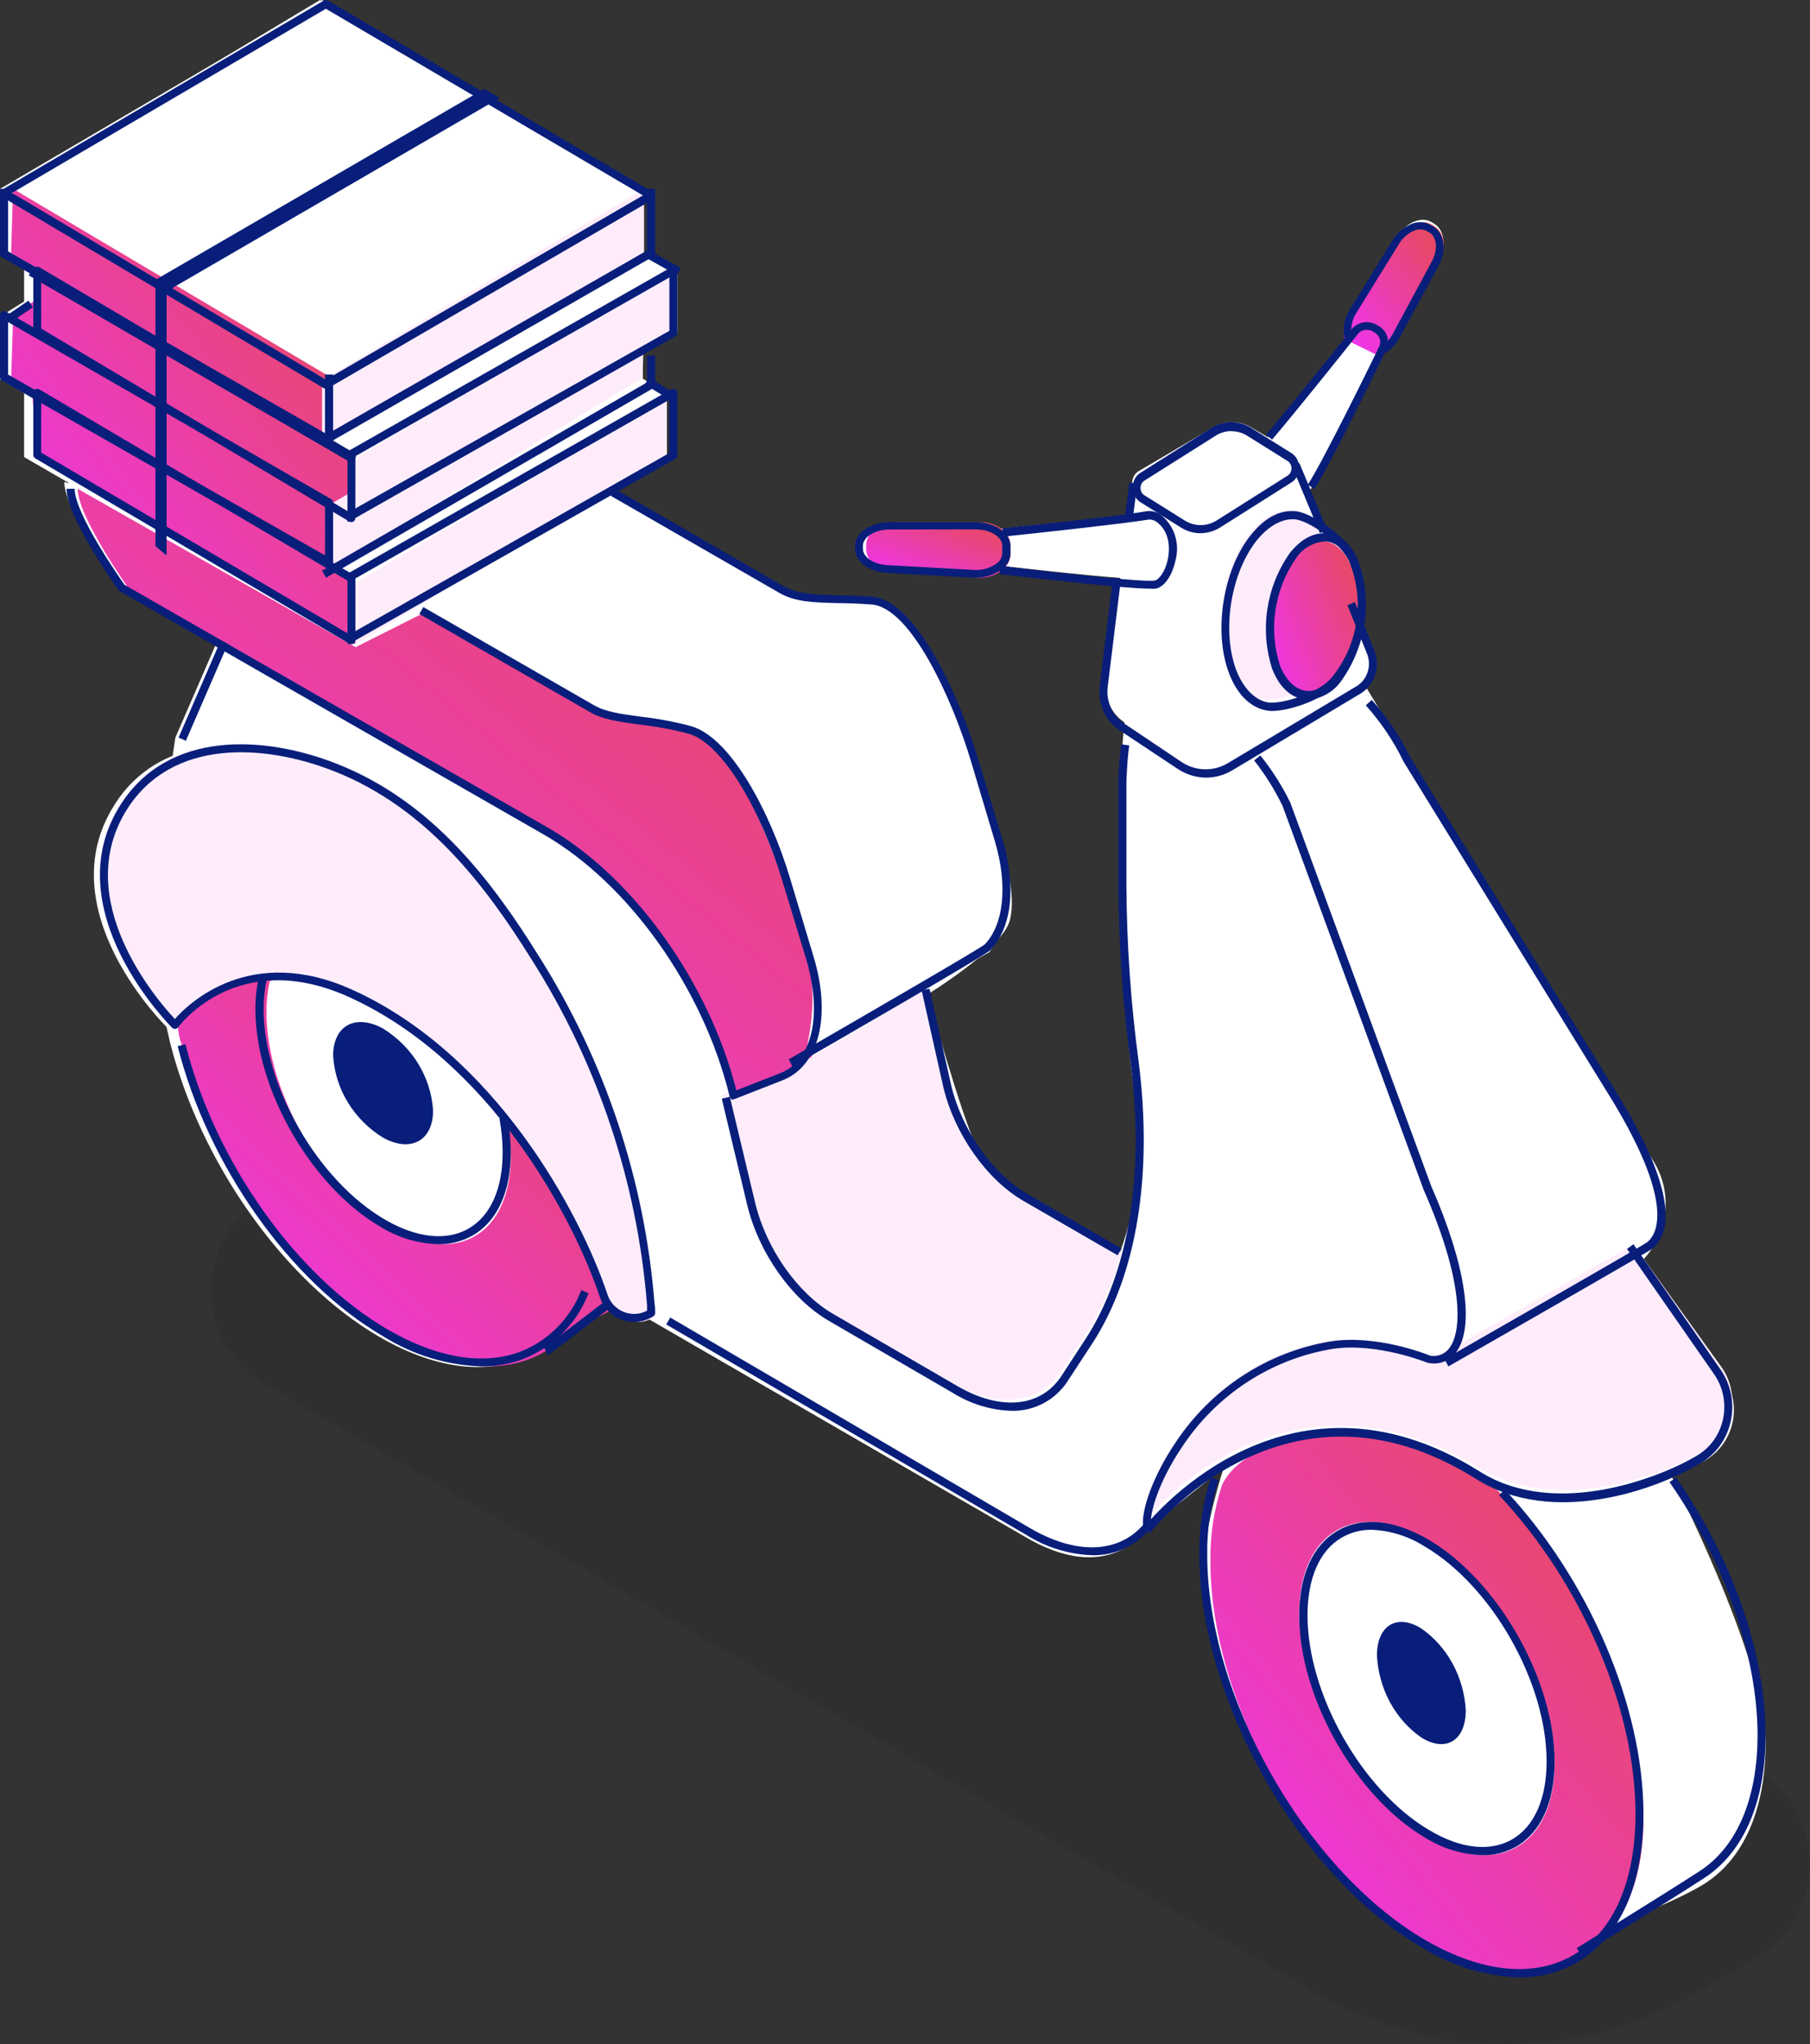 <svg width="163" height="184" viewBox="0 0 163 184" fill="none" xmlns="http://www.w3.org/2000/svg">
<rect x="0" y="0" width="163" height="184" fill="#333333" stroke="none"/>
<path opacity="0.08" d="M23.85 124.607L118.453 179.399C123.661 182.413 129.568 184 135.581 184C141.594 184 147.501 182.413 152.709 179.399L158.15 176.248C159.625 175.394 160.849 174.165 161.7 172.686C162.552 171.207 163 169.529 163 167.821C163 166.112 162.552 164.434 161.7 162.955C160.849 161.476 159.625 160.247 158.15 159.393L63.526 104.601C58.319 101.587 52.413 100 46.401 100C40.389 100 34.483 101.587 29.277 104.601L23.836 107.752C22.363 108.609 21.142 109.839 20.293 111.319C19.445 112.799 18.999 114.476 19 116.184C19.001 117.891 19.45 119.568 20.302 121.046C21.153 122.525 22.376 123.753 23.85 124.607Z" fill="black"/>
<path d="M0 22.737V17.302L28.813 0L57.887 17.098V22.7L60.781 24.206V29.896L57.887 31.577V34.087L60.057 35.419V41.108L54.768 44.186L70.332 53.142C72.279 54.27 74.674 53.87 78.458 54.161C82.242 54.452 86.106 62.972 87.778 68.662C87.778 68.662 92.213 79.342 90.868 83.06C89.963 85.563 83.538 89.507 83.538 89.507C83.538 89.507 86.577 100.544 88.053 103.498C89.826 107.034 100.831 112.789 100.831 112.789C100.831 112.789 103.4 106.467 102.351 99.693C100.137 85.505 101.099 66.843 101.099 66.843L101.265 65.024C100.691 64.651 100.233 64.123 99.945 63.5C99.657 62.876 99.55 62.184 99.637 61.502L100.86 52.022C97.684 51.782 92.604 51.214 90.006 50.916C89.678 51.253 89.279 51.511 88.838 51.672C88.397 51.833 87.926 51.893 87.459 51.847L79.927 51.382C78.48 51.294 77.409 50.436 77.409 49.395V49.09C77.409 47.991 78.639 47.096 80.159 47.096H87.727C88.444 47.084 89.144 47.306 89.724 47.729V47.627C92.922 47.314 98.769 46.703 101.576 46.318L101.974 43.291C101.999 43.14 102.056 42.996 102.143 42.871C102.229 42.745 102.342 42.64 102.474 42.563L109.073 38.693C109.577 38.402 110.148 38.248 110.73 38.248C111.311 38.248 111.883 38.402 112.387 38.693L114 39.617C116.048 37.063 119.55 32.545 121.236 30.333C121.154 29.917 121.154 29.488 121.237 29.073C121.321 28.657 121.485 28.262 121.721 27.91L125.78 21.362C126.627 20.008 128.016 19.426 128.942 20.008L129.203 20.169C130.078 20.736 130.245 22.126 129.521 23.406L125.86 30.195C125.497 30.9 124.908 31.461 124.188 31.788H124.138C123.074 34.029 119.21 41.712 117.843 44.426L119.232 47.729C119.456 47.897 119.681 48.078 119.89 48.268C120.802 48.486 121.612 49.286 122.133 50.654C122.675 52.264 122.815 53.983 122.539 55.66L123.733 58.57C123.979 59.163 124.002 59.825 123.797 60.434C123.592 61.042 123.173 61.554 122.618 61.873L123.081 63.117C124.422 64.632 125.552 66.324 126.439 68.145L144.673 97.685C150.527 106.932 150.064 110.839 148.378 112.083C148.269 112.156 147.22 112.811 147.22 112.811L155.179 123.87C155.6 124.467 155.892 125.146 156.038 125.862C156.184 126.579 156.179 127.319 156.026 128.034C155.872 128.749 155.572 129.424 155.145 130.016C154.717 130.608 154.172 131.104 153.544 131.473C153.544 131.473 151.742 132.434 150.549 132.929C150.549 132.929 159 149.357 159 156.895C159 162.97 156.959 167.307 153.631 169.482C150.013 171.854 133.906 178.351 128.306 175.114C117.329 168.74 108.429 153.286 108.429 140.597C108.429 138.182 109.601 133.969 110.202 132.128L103.045 137.796C103.045 137.796 99.789 142.831 92.192 138.269L55.81 117.235L48.162 121.782C44.544 123.805 39.609 123.506 34.139 120.327C25.419 115.234 18.01 104.473 15.325 93.887L14.993 92.432C14.993 92.432 4.211 81.911 10.34 72.401C11.572 70.428 13.397 68.899 15.55 68.036L15.789 66.406L19.58 57.675L10.369 52.342C10.369 52.342 5.789 45.903 5.789 43.371L6.187 43.509L6.136 43.436L2.171 41.145V35.382L0 34.123V28.499L2.171 27.146V23.995L0 22.737Z" fill="white"/>
<path d="M124.089 32C124.827 31.665 125.428 31.094 125.792 30.381L129.538 23.615C130.279 22.337 130.101 20.936 129.205 20.392L128.946 20.225C127.991 19.644 126.547 20.225 125.71 21.553L121.557 28.087C121.073 28.797 120.894 29.666 121.061 30.505L124.089 32Z" fill="url(#paint0_linear_2912_18509)"/>
<path fill-rule="evenodd" clip-rule="evenodd" d="M110.025 133.757C110.025 133.757 111.444 129.325 120.906 129.011C123.635 128.921 126.353 129.403 128.896 130.428C131.439 131.452 133.753 132.998 135.699 134.971C142.904 142.643 148 153.986 148 163.749C148 176.503 138.5 180.5 128.501 175.245C117.733 168.839 109.003 153.305 109.003 140.551C108.965 138.243 109.311 135.945 110.025 133.757Z" fill="url(#paint1_linear_2912_18509)"/>
<path fill-rule="evenodd" clip-rule="evenodd" d="M117 145.261C117 152.663 122.148 161.676 128.5 165.396C134.852 169.116 140 166.149 140 158.725C140 151.3 134.852 142.309 128.5 138.596C122.148 134.884 117 137.866 117 145.261Z" fill="white"/>
<path fill-rule="evenodd" clip-rule="evenodd" d="M56 116.959C55.424 118.295 52.117 118.999 51.238 119.943C47.636 123.754 41.735 124.161 35.042 120.262C26.361 115.216 18.984 104.45 16.311 93.886C16.311 93.886 13.328 86.009 25.842 85.015C33.378 84.412 50.611 102.482 50.611 102.482L56 116.959Z" fill="url(#paint2_linear_2912_18509)"/>
<path fill-rule="evenodd" clip-rule="evenodd" d="M24.285 88.344C24.285 88.344 29.259 85.523 34.453 88.055C42.667 92.063 45.709 100.948 45.709 100.948C45.899 101.973 45.996 103.015 46 104.059C46 111.171 41.076 114.036 35 110.462C28.925 106.888 24 98.235 24 91.123C23.994 90.189 24.089 89.257 24.285 88.344Z" fill="white"/>
<path d="M38.443 55.029L53.786 63.948C55.723 65.072 59.028 64.833 62.498 65.848C65.968 66.863 69.46 73.744 71.138 79.415L73.298 86.579C74.832 91.742 73.795 96.07 70.749 97.281L66.429 99C64.082 89.175 57.285 79.48 49.603 75.02L11.579 52.97C11.579 52.97 7 46.523 7 44L32.02 58.256L38.443 55.029Z" fill="url(#paint3_linear_2912_18509)"/>
<path d="M123.105 62L148.952 104.612C149.465 105.456 149.799 106.398 149.933 107.38C150.067 108.361 149.999 109.36 149.733 110.313C149.466 111.267 149.007 112.154 148.384 112.918C147.762 113.683 146.989 114.308 146.115 114.756L131.954 122V116.968L125.09 97.36L113 67.864C114.4 66.104 123.105 62 123.105 62Z" fill="white"/>
<path d="M103.033 137C102.543 134.718 107.416 122.64 119.703 120.721C123.89 120.067 128.618 122.015 128.618 122.015L129.896 121.855C129.896 121.855 146.5 112.407 147.078 112L155.019 123.047C155.447 123.647 155.744 124.331 155.892 125.055C156.04 125.778 156.036 126.525 155.878 127.247C155.721 127.968 155.415 128.649 154.98 129.244C154.544 129.838 153.989 130.334 153.351 130.699L153.272 130.743C149.879 132.719 140.277 136.44 133.174 132.153C115.349 121.31 103.033 137 103.033 137Z" fill="#FFECFA"/>
<path d="M58.986 118.526C58.615 118.77 58.193 118.926 57.752 118.979C57.312 119.033 56.866 118.983 56.447 118.834C56.029 118.686 55.651 118.442 55.342 118.122C55.033 117.802 54.801 117.414 54.665 116.989C52.03 109.125 44.203 95.086 31.545 89.36C21.097 84.634 15.502 92.259 15.502 92.259C15.502 92.259 4.781 81.771 10.872 72.305C15.128 65.688 23.689 66.217 30.155 68.754C38.45 72.015 43.771 78.698 48.401 86.149C54.443 95.672 58.065 106.544 58.95 117.808C58.95 118.062 58.95 118.316 59 118.533L58.986 118.526Z" fill="#FFECFA"/>
<path d="M110.684 59.985C111.401 61.761 112.469 62.764 113.695 62.973C114.92 63.182 118.411 62.157 119.63 60.62C120.81 59.173 121.585 57.435 121.874 55.585C122.162 53.735 121.954 51.841 121.271 50.099C120.554 48.201 117.429 46.101 116.096 46.008C114.913 45.921 113.63 46.578 112.512 47.999C110.096 51.03 109.286 56.392 110.684 59.985Z" fill="#FFECFA"/>
<path d="M117.33 62.436C115.215 62.123 113.95 58.799 114.503 55.012C115.057 51.225 117.22 48.409 119.335 48.722C121.45 49.035 122.715 52.359 122.162 56.146C121.608 59.933 119.445 62.749 117.33 62.436Z" fill="url(#paint4_linear_2912_18509)"/>
<path d="M102.559 44.306L106.384 46.544C106.896 46.843 107.477 47 108.068 47C108.659 47 109.24 46.843 109.753 46.544L116.461 42.575C116.625 42.48 116.761 42.343 116.856 42.178C116.95 42.013 117 41.825 117 41.634C117 41.443 116.95 41.256 116.856 41.091C116.761 40.925 116.625 40.789 116.461 40.694L112.636 38.456C112.124 38.157 111.543 38 110.952 38C110.361 38 109.78 38.157 109.267 38.456L102.559 42.403C102.39 42.496 102.249 42.633 102.15 42.801C102.052 42.968 102 43.16 102 43.354C102 43.549 102.052 43.741 102.15 43.908C102.249 44.076 102.39 44.213 102.559 44.306Z" fill="white"/>
<path d="M91 49.114V49.886C91 51.128 89.621 52.1 88.024 51.992L80.506 51.498C79.062 51.405 78 50.495 78 49.392V49.114C78 47.949 79.221 47 80.737 47H88.256C89.772 46.985 91 47.934 91 49.114Z" fill="url(#paint5_linear_2912_18509)"/>
<path d="M0 17.004L29.004 34L58 17.004L29.004 0L0 17.004Z" fill="white"/>
<path d="M1 22.76L1.179 17L29.671 33.894L29.85 39.937L32 41.193V46.808L29.85 45.551V51.129L32 52.386V58L3.329 41.222L2.899 35.346L1 34.126L1.194 28.192L3.243 27.023L3.15 24.328L1 22.76Z" fill="url(#paint6_linear_2912_18509)"/>
<path d="M58 17V22.84L29 40V34.213L58 17Z" fill="#FFECFA"/>
<path d="M61 24V29.859L32 47V41.244L61 24Z" fill="#FFECFA"/>
<path d="M58 29L57.873 33.996L30 51V45.248L58 29Z" fill="#FFECFA"/>
<path d="M60 36V40.871L32.091 58L32 52.455L60 36Z" fill="#FFECFA"/>
<path d="M101 112.745L92.573 107.912C89.285 106.022 86.375 101.933 85.373 97.814L83.363 89C80.22 90.832 74.726 94.403 70.429 96.574C68.702 97.435 66.88 98.093 65 98.535L67.286 107.948C68.295 112.096 71.198 116.185 74.486 118.046L85.664 124.466C89.801 126.839 93.611 126.435 95.585 123.42L97.763 120.124C99.221 117.846 100.313 115.357 101 112.745Z" fill="#FFECFA"/>
<path d="M90.839 79.871C86.808 58.561 80.448 55.338 80.448 55.338L71.385 54.029L55.565 45C52.435 46.827 38 54.957 38 54.957L42.701 57.77L53.185 63.806C55.839 65.173 58.896 64.719 62.472 65.906C67.138 67.46 71.45 82.094 71.45 82.094C73.396 86.863 73.613 90.058 72.517 95L89.101 85.705C90.529 83.561 91.372 82.669 90.839 79.871Z" fill="white"/>
<path d="M118.385 44C119.745 41.969 124.638 31.935 124.824 31.513C125.019 31.128 125.053 30.686 124.92 30.277C124.787 29.869 124.497 29.525 124.108 29.317C123.762 29.077 123.337 28.968 122.913 29.008C122.49 29.049 122.095 29.237 121.805 29.538C120.174 31.61 116.082 36.686 114 39.138L114.558 39.573C116.647 37.121 120.739 32.017 122.37 29.959C122.553 29.797 122.789 29.701 123.038 29.69C123.286 29.678 123.531 29.752 123.729 29.897C123.97 30.013 124.154 30.215 124.242 30.461C124.33 30.706 124.316 30.974 124.201 31.209C124.151 31.313 119.122 41.624 117.763 43.641L118.385 44Z" fill="#081E7A"/>
<path d="M124.324 32C125.076 31.659 125.693 31.074 126.077 30.339L129.543 23.942C130.289 22.564 130.104 21.041 129.118 20.42L128.871 20.268C128.592 20.105 128.278 20.013 127.955 20.001C127.633 19.989 127.312 20.057 127.022 20.2C126.35 20.499 125.785 21 125.406 21.633L121.57 27.837C121.073 28.591 120.891 29.512 121.063 30.401L121.748 30.235C121.604 29.52 121.746 28.777 122.146 28.168L125.981 21.964C126.286 21.451 126.741 21.045 127.282 20.799C127.47 20.7 127.679 20.648 127.892 20.648C128.104 20.648 128.314 20.7 128.501 20.799L128.748 20.951C129.433 21.371 129.495 22.516 128.933 23.556L125.467 29.98C125.165 30.587 124.668 31.073 124.056 31.359L124.324 32Z" fill="#081E7A"/>
<path d="M142.376 176C142.449 175.949 149.877 171.395 153.468 169.059C157.06 166.724 159 162.17 159 156.208C159 148.839 156.06 140.39 150.942 133L150.348 133.413C155.315 140.557 158.276 149.072 158.276 156.186C158.276 161.894 156.43 166.245 153.07 168.428C149.45 170.764 142.072 175.311 142 175.355L142.376 176Z" fill="#081E7A"/>
<path d="M136.809 177.999C138.663 178.024 140.491 177.542 142.104 176.601C145.906 174.343 148 169.613 148 163.294C148 153.627 143.098 142.159 135.516 134.089L135.001 134.596C142.462 142.541 147.285 153.804 147.285 163.286C147.285 169.333 145.32 173.835 141.747 175.954C138.174 178.073 133.336 177.587 128.169 174.527C117.45 168.156 108.717 152.642 108.717 139.952C108.685 137.673 109.025 135.405 109.725 133.243L109.053 133C108.321 135.239 107.966 137.59 108.003 139.952C108.003 152.877 116.885 168.679 127.812 175.167C130.519 176.903 133.621 177.88 136.809 177.999Z" fill="#081E7A"/>
<path d="M133.494 166.999C134.571 167.021 135.634 166.749 136.574 166.212C138.784 164.911 140 162.199 140 158.582C140 151.231 134.919 142.293 128.68 138.617C125.578 136.787 122.649 136.5 120.426 137.809C118.202 139.117 117 141.822 117 145.439C117 152.79 122.081 161.728 128.32 165.411C129.88 166.391 131.664 166.938 133.494 166.999ZM123.506 137.706C125.212 137.773 126.872 138.295 128.32 139.22C134.365 142.785 139.28 151.459 139.28 158.553C139.28 161.897 138.194 164.382 136.215 165.551C134.236 166.719 131.551 166.44 128.709 164.742C122.664 161.177 117.748 152.51 117.748 145.409C117.748 142.065 118.835 139.58 120.814 138.419C121.634 137.943 122.563 137.697 123.506 137.706Z" fill="#081E7A"/>
<path fill-rule="evenodd" clip-rule="evenodd" d="M124 149.038C124.08 150.517 124.483 151.954 125.178 153.235C125.873 154.516 126.84 155.603 128 156.409C130.21 157.781 132 156.682 132 153.962C131.919 152.484 131.515 151.047 130.82 149.766C130.125 148.486 129.159 147.398 128 146.591C125.79 145.219 124 146.318 124 149.038Z" fill="#081E7A"/>
<path d="M49.343 122C49.343 122 51.776 120.182 55 117.69L54.651 117C51.426 119.484 49 121.31 49 121.31L49.343 122Z" fill="#081E7A"/>
<path d="M43.338 123C44.508 123.007 45.671 122.824 46.784 122.458C48.191 121.964 49.475 121.167 50.548 120.123C51.621 119.079 52.458 117.813 53 116.411L52.352 116.133C51.848 117.441 51.07 118.623 50.071 119.598C49.072 120.574 47.876 121.318 46.566 121.782C43.218 122.9 39.166 122.159 34.859 119.645C26.663 114.865 19.355 104.55 16.705 94L16 94.171C18.706 104.913 26.134 115.406 34.486 120.279C37.15 121.954 40.202 122.892 43.338 123Z" fill="#081E7A"/>
<path d="M39.505 111.999C40.582 112.014 41.644 111.741 42.58 111.207C44.786 109.932 46 107.273 46 103.728C45.996 102.667 45.895 101.608 45.698 100.565L44.98 100.695C45.164 101.696 45.261 102.711 45.267 103.728C45.267 107.006 44.182 109.442 42.206 110.587C40.23 111.733 37.543 111.452 34.684 109.795C28.648 106.3 23.741 97.806 23.741 90.846C23.734 89.945 23.828 89.046 24.021 88.166L23.302 88C23.092 88.946 22.991 89.913 23.001 90.882C23.001 98.087 28.066 106.848 34.303 110.458C35.872 111.42 37.666 111.952 39.505 111.999Z" fill="#081E7A"/>
<path fill-rule="evenodd" clip-rule="evenodd" d="M30 95.039C30.09 96.518 30.544 97.956 31.326 99.237C32.108 100.518 33.195 101.606 34.5 102.413C36.986 103.777 39 102.685 39 99.964C38.909 98.486 38.455 97.048 37.673 95.767C36.891 94.486 35.804 93.398 34.5 92.591C32.014 91.219 30 92.318 30 95.039Z" fill="#081E7A"/>
<path d="M103.564 138C103.678 137.844 115.752 122.355 132.921 133.127C139.814 137.465 149.177 134.115 153.158 131.701L153.23 131.656C153.901 131.254 154.484 130.709 154.94 130.057C155.396 129.405 155.715 128.661 155.878 127.872C156.04 127.083 156.041 126.268 155.881 125.479C155.721 124.69 155.404 123.945 154.95 123.291L147.1 112L146.522 112.431L154.372 123.715C154.766 124.284 155.042 124.933 155.181 125.619C155.319 126.306 155.318 127.015 155.177 127.702C155.035 128.388 154.757 129.035 154.361 129.603C153.964 130.17 153.457 130.644 152.873 130.995L152.802 131.039C149.705 132.904 140.164 136.789 133.292 132.481C115.574 121.338 103.128 137.361 103 137.525L103.564 138Z" fill="#081E7A"/>
<path d="M100.646 113L101 112.388L92.513 107.466C89.373 105.65 86.621 101.719 85.659 97.695L83.707 89L83 89.157L84.952 97.859C85.956 102.068 88.842 106.17 92.138 108.086L100.646 113Z" fill="#081E7A"/>
<path d="M130.435 123C132.246 121.964 148.173 112.853 148.726 112.454C150.207 111.367 151.696 108.004 145.131 97.624L127.026 68.204C126.109 66.313 124.932 64.562 123.532 63L123 63.493C124.363 65.016 125.508 66.724 126.401 68.567L144.534 97.987C151.192 108.525 149.1 111.258 148.302 111.845C147.835 112.186 134.986 119.543 130.082 122.348L130.435 123Z" fill="#081E7A"/>
<path d="M71.367 96C74.263 94.335 88.747 86.002 89.181 85.532C91.13 83.512 91.542 79.777 90.275 75.542L88.103 68.382C86.654 63.43 82.7 53.983 78.456 53.701C77.385 53.628 76.414 53.607 75.56 53.585C73.387 53.534 71.808 53.498 70.49 52.731L55.362 44L55 44.63L70.143 53.346C71.591 54.2 73.271 54.236 75.56 54.294C76.407 54.294 77.37 54.338 78.456 54.41C82.027 54.642 85.8 63.01 87.458 68.578L89.594 75.73C90.767 79.654 90.413 83.215 88.675 85.018C88.182 85.431 77.812 91.432 71.019 95.363L71.367 96Z" fill="#081E7A"/>
<path d="M66.016 98.935C66.061 98.946 66.108 98.946 66.153 98.935L70.494 97.235C73.757 95.953 74.879 91.472 73.28 86.163L71.145 79.046C69.38 73.168 65.835 66.375 62.21 65.359C60.74 64.968 59.243 64.686 57.731 64.516C56.031 64.293 54.555 64.091 53.535 63.508L38.124 54.647L37.762 55.267L53.173 64.127C54.324 64.79 55.858 64.992 57.63 65.229C59.11 65.393 60.576 65.668 62.015 66.05C65.227 66.98 68.685 73.413 70.451 79.284L72.621 86.408C74.068 91.364 73.164 95.463 70.27 96.601L66.312 98.15C63.838 88.403 57.051 78.938 49.339 74.5L11.217 52.644C10.746 51.974 6.724 46.233 6.724 44H6C6 46.593 10.479 52.861 10.674 53.127C10.706 53.168 10.745 53.202 10.79 53.228L48.977 75.127C56.639 79.536 63.36 89.016 65.712 98.719C65.73 98.798 65.773 98.868 65.837 98.919C65.9 98.97 65.978 98.999 66.059 99L66.016 98.935Z" fill="#081E7A"/>
<path d="M98.349 139.998C99.345 140.021 100.334 139.817 101.242 139.402C102.15 138.987 102.955 138.372 103.598 137.6C103.634 137.558 103.659 137.507 103.672 137.453C103.684 137.399 103.683 137.342 103.67 137.288C103.469 136.35 104.33 133.378 106.459 130.239C107.995 127.914 109.985 125.933 112.306 124.418C114.627 122.903 117.23 121.887 119.955 121.432C123.963 120.8 128.56 122.675 128.624 122.696C128.652 122.703 128.682 122.703 128.71 122.696C129.165 122.781 129.635 122.734 130.065 122.561C130.495 122.387 130.868 122.094 131.141 121.715C132.833 119.412 131.994 113.831 128.897 106.79L116.19 72.229C115.449 70.724 114.547 69.306 113.501 68L112.942 68.451C113.939 69.719 114.798 71.093 115.502 72.549L128.208 107.102C131.743 115.132 131.729 119.702 130.546 121.316C130.356 121.589 130.093 121.802 129.789 121.931C129.484 122.059 129.15 122.098 128.825 122.042C128.301 121.832 123.863 120.117 119.826 120.749C117.01 121.219 114.319 122.269 111.919 123.833C109.519 125.398 107.461 127.445 105.871 129.847C103.82 132.877 102.802 135.914 102.938 137.273C100.665 139.853 96.872 139.962 92.749 137.549L60.358 118.598L60 119.223L92.39 138.145C94.182 139.281 96.237 139.92 98.349 139.998Z" fill="#081E7A"/>
<path d="M91.088 126.998C92.11 127.023 93.121 126.778 94.021 126.29C94.921 125.802 95.678 125.087 96.22 124.214L98.394 120.891C102.367 114.761 103.838 105.767 102.54 95.563C101.839 90.342 101.471 85.081 101.439 79.813V70.265C101.504 68.88 101.576 67.897 101.692 67.102L100.968 67C100.852 67.824 100.772 68.822 100.714 70.251V79.813C100.747 85.113 101.115 90.405 101.816 95.658C103.099 105.687 101.663 114.506 97.785 120.49L95.611 123.821C93.755 126.692 90.138 127.049 86.188 124.754L75.025 118.274C71.814 116.408 68.994 112.392 68.008 108.274L65.725 98.734L65 98.901L67.283 108.442C68.313 112.742 71.27 116.948 74.648 118.901L85.811 125.388C87.399 126.379 89.219 126.935 91.088 126.998Z" fill="#081E7A"/>
<path d="M19.866 57.668L20.525 57.958L16.739 66.686L16.08 66.396L19.866 57.668Z" fill="#081E7A"/>
<path d="M57.097 119C57.714 119.001 58.318 118.822 58.836 118.485C58.889 118.451 58.932 118.403 58.96 118.346C58.989 118.29 59.002 118.227 59 118.164C59 117.913 59 117.663 58.95 117.413C58.074 106.242 54.483 95.46 48.492 86.017C44.352 79.383 38.963 72.142 30.329 68.754C23.734 66.159 15.157 65.751 10.889 72.392C4.791 81.864 15.398 92.408 15.505 92.522C15.541 92.557 15.585 92.584 15.633 92.601C15.68 92.618 15.731 92.626 15.781 92.622C15.832 92.618 15.88 92.603 15.924 92.578C15.968 92.553 16.007 92.52 16.037 92.479C16.257 92.179 21.518 85.266 31.43 89.749C44.04 95.467 51.573 109.428 54.03 116.784C54.185 117.253 54.444 117.68 54.789 118.032C55.134 118.384 55.554 118.651 56.018 118.814C56.365 118.935 56.729 118.998 57.097 119ZM58.268 117.985C57.947 118.155 57.592 118.253 57.229 118.272C56.866 118.291 56.503 118.23 56.166 118.094C55.828 117.958 55.524 117.75 55.274 117.485C55.024 117.219 54.835 116.902 54.718 116.555C52.219 109.092 44.565 94.903 31.735 89.098C22.548 84.938 16.988 90.32 15.746 91.729C14.163 90.042 6.253 80.935 11.486 72.778C15.526 66.502 23.734 66.931 30.074 69.418C38.509 72.735 43.813 79.862 47.888 86.396C53.822 95.737 57.386 106.403 58.268 117.456C58.268 117.635 58.268 117.813 58.268 117.985Z" fill="#081E7A"/>
<path d="M108.603 70C109.442 69.998 110.266 69.768 110.992 69.333L122.514 62.439C123.14 62.059 123.613 61.457 123.844 60.743C124.075 60.029 124.049 59.252 123.77 58.557L122.016 54.196L121.344 54.48L123.106 58.842C123.318 59.368 123.339 59.956 123.163 60.497C122.988 61.038 122.629 61.494 122.153 61.779L110.603 68.681C109.958 69.071 109.222 69.268 108.477 69.249C107.731 69.231 107.005 68.998 106.38 68.576L101.197 65.099C100.686 64.749 100.28 64.257 100.025 63.679C99.77 63.102 99.675 62.462 99.753 61.832L100.951 52.09L100.229 52L99.031 61.742C98.938 62.512 99.055 63.294 99.369 63.999C99.683 64.704 100.181 65.303 100.807 65.729L106.011 69.183C106.782 69.707 107.682 69.99 108.603 70Z" fill="#081E7A"/>
<path d="M117.008 41.666L119.524 47.703L118.861 47.983L116.345 41.946L117.008 41.666Z" fill="#081E7A"/>
<path d="M101.703 43.441L102.417 43.533L102.06 46.335L101.347 46.243L101.703 43.441Z" fill="#081E7A"/>
<path d="M114.529 64C116.193 64 119.317 62.931 120.505 61.451C121.747 59.928 122.563 58.103 122.867 56.162C123.171 54.221 122.953 52.234 122.235 50.405C121.421 48.325 118.092 46.12 116.626 46.01C115.159 45.9 113.825 46.684 112.637 48.171C110.107 51.328 109.249 56.961 110.716 60.697C111.449 62.557 112.644 63.714 114.082 63.956C114.229 63.983 114.379 63.998 114.529 64ZM116.399 46.743H116.575C117.814 46.823 120.849 48.874 121.553 50.669C122.223 52.377 122.426 54.232 122.141 56.045C121.857 57.857 121.094 59.561 119.933 60.982C118.738 62.447 115.321 63.414 114.199 63.231C113.077 63.048 112.036 62.052 111.376 60.44C109.99 56.91 110.797 51.65 113.18 48.64C114.192 47.409 115.313 46.743 116.399 46.743Z" fill="#081E7A"/>
<path d="M117.807 63C118.424 62.947 119.021 62.756 119.552 62.44C120.083 62.124 120.535 61.692 120.872 61.177C121.916 59.676 122.599 57.957 122.869 56.154C123.14 54.35 122.99 52.509 122.431 50.772C121.856 49.181 120.872 48.191 119.631 48.026C118.39 47.861 117.171 48.484 116.127 49.819C115.086 51.316 114.404 53.029 114.133 54.827C113.861 56.625 114.007 58.461 114.56 60.194C115.173 61.785 116.18 62.76 117.398 62.94C117.532 62.971 117.669 62.991 117.807 63ZM119.23 48.746C119.325 48.739 119.421 48.739 119.517 48.746C120.456 48.881 121.25 49.691 121.788 50.997C122.308 52.612 122.448 54.324 122.197 56.002C121.947 57.679 121.312 59.278 120.342 60.674C119.464 61.785 118.473 62.325 117.542 62.175C116.611 62.025 115.809 61.23 115.272 59.924C114.751 58.307 114.611 56.593 114.863 54.914C115.115 53.235 115.752 51.636 116.725 50.239C117.002 49.819 117.371 49.467 117.805 49.209C118.239 48.95 118.726 48.792 119.23 48.746Z" fill="#081E7A"/>
<path d="M108.096 48C108.728 47.999 109.349 47.817 109.895 47.472L116.344 43.401C116.545 43.263 116.71 43.072 116.825 42.846C116.94 42.62 117 42.366 117 42.108C117 41.85 116.94 41.596 116.825 41.37C116.71 41.144 116.545 40.953 116.344 40.815L112.675 38.52C112.13 38.179 111.512 38 110.883 38C110.254 38 109.636 38.179 109.091 38.52L102.656 42.59C102.455 42.728 102.29 42.919 102.175 43.145C102.06 43.371 102 43.625 102 43.883C102 44.142 102.06 44.395 102.175 44.621C102.29 44.848 102.455 45.038 102.656 45.176L106.325 47.472C106.862 47.815 107.473 47.997 108.096 48ZM110.918 38.818C111.414 38.819 111.9 38.962 112.329 39.231L115.998 41.527C116.092 41.597 116.17 41.691 116.223 41.801C116.277 41.911 116.305 42.034 116.305 42.158C116.305 42.282 116.277 42.405 116.223 42.515C116.17 42.625 116.092 42.719 115.998 42.789L109.563 46.852C109.125 47.125 108.629 47.268 108.124 47.268C107.619 47.268 107.123 47.125 106.685 46.852L103.016 44.557C102.922 44.486 102.844 44.392 102.791 44.282C102.737 44.172 102.709 44.05 102.709 43.925C102.709 43.801 102.737 43.679 102.791 43.569C102.844 43.459 102.922 43.364 103.016 43.294L109.458 39.231C109.89 38.955 110.381 38.807 110.883 38.803L110.918 38.818Z" fill="#081E7A"/>
<path d="M103.57 52.989C103.733 53.004 103.897 53.004 104.06 52.989C104.823 52.867 105.557 51.845 105.845 50.497C106.064 49.738 106.051 48.927 105.808 48.177C105.565 47.427 105.105 46.776 104.492 46.315C104.098 46.041 103.617 45.94 103.153 46.035C101.339 46.368 94.456 47.133 90.274 47.55L90.346 48.307C94.535 47.868 101.447 47.103 103.304 46.792C103.584 46.734 103.876 46.791 104.117 46.952C105.557 47.974 105.284 49.807 105.168 50.345C104.938 51.451 104.369 52.193 103.981 52.261C103.016 52.413 96.162 51.678 90.079 50.936L90 51.693C93.456 52.065 101.281 52.989 103.57 52.989Z" fill="#081E7A"/>
<path d="M87.832 51.993C88.739 52.014 89.623 51.727 90.307 51.19C90.516 51.022 90.685 50.818 90.804 50.59C90.923 50.361 90.99 50.114 91 49.862V49.151C91 47.963 89.578 47 87.832 47H80.161C78.415 47 77 47.963 77 49.151V49.43C77 50.559 78.245 51.482 79.903 51.575L87.574 52L87.832 51.993ZM87.832 47.651C89.173 47.651 90.263 48.315 90.263 49.138V49.815C90.257 49.98 90.213 50.143 90.133 50.291C90.053 50.44 89.939 50.572 89.799 50.679C89.497 50.913 89.145 51.088 88.765 51.194C88.385 51.301 87.984 51.335 87.588 51.296L79.918 50.871C78.673 50.805 77.707 50.154 77.707 49.39V49.151C77.707 48.335 78.79 47.664 80.132 47.664L87.832 47.651Z" fill="#081E7A"/>
<path d="M31.646 58C31.709 58 31.77 57.983 31.823 57.949C31.877 57.918 31.921 57.872 31.952 57.818C31.983 57.763 32 57.702 32 57.638V52.051C32 51.988 31.983 51.926 31.952 51.872C31.921 51.817 31.877 51.772 31.823 51.74L3.531 35.043C3.476 35.015 3.415 35 3.354 35C3.292 35 3.232 35.015 3.177 35.043C3.122 35.076 3.077 35.122 3.046 35.178C3.015 35.234 2.999 35.297 3 35.361V40.949C3 41.012 3.017 41.074 3.048 41.128C3.079 41.183 3.123 41.228 3.177 41.26L31.47 57.949C31.522 57.984 31.584 58.002 31.646 58ZM31.293 52.261V57.01L3.707 40.739V35.983L31.293 52.261Z" fill="#081E7A"/>
<path d="M31.375 58L60.816 41.303C60.872 41.272 60.919 41.227 60.951 41.173C60.983 41.118 61 41.056 61 40.993V35.363C60.999 35.298 60.981 35.235 60.948 35.179C60.914 35.124 60.866 35.078 60.809 35.046C60.752 35.016 60.689 35 60.625 35C60.56 35 60.497 35.016 60.441 35.046L31 51.808L31.375 52.427L60.264 35.989V40.785L31 57.381L31.375 58Z" fill="#081E7A"/>
<path d="M58.445 33.986L60.602 35.308L60.227 35.927L58.071 34.604L58.445 33.986Z" fill="#081E7A"/>
<path d="M29.634 50.987C29.699 50.987 29.762 50.969 29.817 50.936C29.872 50.904 29.918 50.859 29.95 50.805C29.983 50.75 30 50.688 30 50.625V45.238C30 45.175 29.983 45.113 29.95 45.058C29.918 45.004 29.872 44.958 29.817 44.927L0.549 28.049C0.493 28.017 0.429 28 0.365 28C0.3 28 0.236 28.017 0.181 28.05C0.125 28.082 0.079 28.128 0.047 28.184C0.015 28.24 -0.001 28.303 3.62396e-05 28.367V33.949C-0.001 34.014 0.016 34.077 0.048 34.133C0.08 34.189 0.127 34.235 0.183 34.267L29.451 50.987C29.511 51.005 29.575 51.005 29.634 50.987ZM29.268 45.418V49.996L0.732 33.718V28.996L29.268 45.418Z" fill="#081E7A"/>
<path d="M29.364 52L58.818 34.947C58.873 34.915 58.919 34.869 58.951 34.814C58.983 34.759 59 34.697 59 34.633V32H58.273V34.422L29 51.365L29.364 52Z" fill="#081E7A"/>
<path d="M2.564 27.063L2.966 27.664L0.906 29.059L0.505 28.458L2.564 27.063Z" fill="#081E7A"/>
<path d="M31.646 47C31.706 47 31.764 46.985 31.816 46.957C31.871 46.925 31.918 46.879 31.95 46.823C31.982 46.767 31.999 46.703 32 46.639V41.051C32 40.987 31.983 40.926 31.952 40.871C31.921 40.817 31.877 40.771 31.823 40.74L3.531 24.048C3.477 24.017 3.416 24 3.354 24C3.292 24 3.231 24.017 3.177 24.048C3.122 24.079 3.077 24.124 3.046 24.179C3.015 24.233 2.999 24.296 3 24.359V29.788C3 29.85 3.016 29.912 3.046 29.966C3.075 30.02 3.118 30.066 3.17 30.099L31.462 46.949C31.518 46.984 31.582 47.001 31.646 47ZM31.293 41.26V46.01L3.707 29.578V24.988L31.293 41.26Z" fill="#081E7A"/>
<path d="M31.352 47L60.813 30.283C60.869 30.251 60.916 30.205 60.949 30.15C60.982 30.094 60.999 30.031 61 29.966V24.358C61 24.295 60.983 24.233 60.951 24.179C60.92 24.125 60.875 24.08 60.82 24.048C60.766 24.017 60.704 24 60.641 24C60.578 24 60.516 24.017 60.461 24.048L31 40.809L31.352 41.435L60.281 24.977V29.779L31 46.338L31.352 47Z" fill="#081E7A"/>
<path d="M58.421 22.514L61.312 24.134L60.963 24.767L58.071 23.146L58.421 22.514Z" fill="#081E7A"/>
<path d="M2.948 24.16L32.078 41.084L31.718 41.711L2.588 24.787L2.948 24.16Z" fill="#081E7A"/>
<path d="M29.346 35C29.409 35 29.472 34.985 29.528 34.956L58.815 17.942C58.871 17.91 58.918 17.864 58.95 17.808C58.983 17.752 59 17.688 59 17.623C59 17.559 58.983 17.495 58.95 17.439C58.918 17.383 58.871 17.337 58.815 17.305L29.528 0.049C29.473 0.017 29.41 0 29.346 0C29.282 0 29.219 0.017 29.164 0.049L0.175 17.085C0.121 17.117 0.077 17.164 0.046 17.219C0.016 17.274 -6.10352e-05 17.337 0 17.4C-0.002 17.463 0.013 17.527 0.043 17.582C0.074 17.638 0.12 17.684 0.175 17.715L29.164 34.949C29.218 34.984 29.281 35.002 29.346 35ZM57.905 17.59L29.346 34.179L1.079 17.37L29.346 0.789L57.905 17.59Z" fill="#081E7A"/>
<path d="M29.634 40C29.699 40 29.762 39.983 29.817 39.949C29.872 39.917 29.918 39.872 29.95 39.817C29.983 39.762 30 39.7 30 39.636V33.714H29.268V38.99L0.732 22.632V17H3.62396e-05V22.85C-0.001 22.915 0.016 22.978 0.048 23.034C0.08 23.091 0.127 23.137 0.183 23.17L29.451 39.949C29.506 39.984 29.569 40.002 29.634 40Z" fill="#081E7A"/>
<path d="M29.364 40L58.818 23.095C58.873 23.064 58.919 23.018 58.951 22.964C58.983 22.909 59 22.847 59 22.784V17H58.273V22.546L29 39.342L29.364 40Z" fill="#081E7A"/>
<path d="M14 25.19L43.606 8L45 8.817L15.394 26L14 25.19Z" fill="#081E7A"/>
<path d="M15 50L14 49.161V25L15 25.839V50Z" fill="#081E7A"/>
<defs>
<linearGradient id="paint0_linear_2912_18509" x1="130" y1="20" x2="118.48" y2="28.64" gradientUnits="userSpaceOnUse">
<stop stop-color="#E64C4E"/>
<stop offset="1" stop-color="#EF33F9"/>
</linearGradient>
<linearGradient id="paint1_linear_2912_18509" x1="148" y1="129" x2="100.634" y2="167.092" gradientUnits="userSpaceOnUse">
<stop stop-color="#E64C4E"/>
<stop offset="1" stop-color="#EF33F9"/>
</linearGradient>
<linearGradient id="paint2_linear_2912_18509" x1="56" y1="85" x2="18.05" y2="124.947" gradientUnits="userSpaceOnUse">
<stop stop-color="#E64C4E"/>
<stop offset="1" stop-color="#EF33F9"/>
</linearGradient>
<linearGradient id="paint3_linear_2912_18509" x1="74" y1="44" x2="20.054" y2="109.716" gradientUnits="userSpaceOnUse">
<stop stop-color="#E64C4E"/>
<stop offset="1" stop-color="#EF33F9"/>
</linearGradient>
<linearGradient id="paint4_linear_2912_18509" x1="123.164" y1="49.289" x2="110.541" y2="54.096" gradientUnits="userSpaceOnUse">
<stop stop-color="#E64C4E"/>
<stop offset="1" stop-color="#EF33F9"/>
</linearGradient>
<linearGradient id="paint5_linear_2912_18509" x1="91" y1="47" x2="87.65" y2="55.711" gradientUnits="userSpaceOnUse">
<stop stop-color="#E64C4E"/>
<stop offset="1" stop-color="#EF33F9"/>
</linearGradient>
<linearGradient id="paint6_linear_2912_18509" x1="32" y1="17" x2="-7.448" y2="46.827" gradientUnits="userSpaceOnUse">
<stop stop-color="#E64C4E"/>
<stop offset="1" stop-color="#EF33F9"/>
</linearGradient>
</defs>
</svg>
